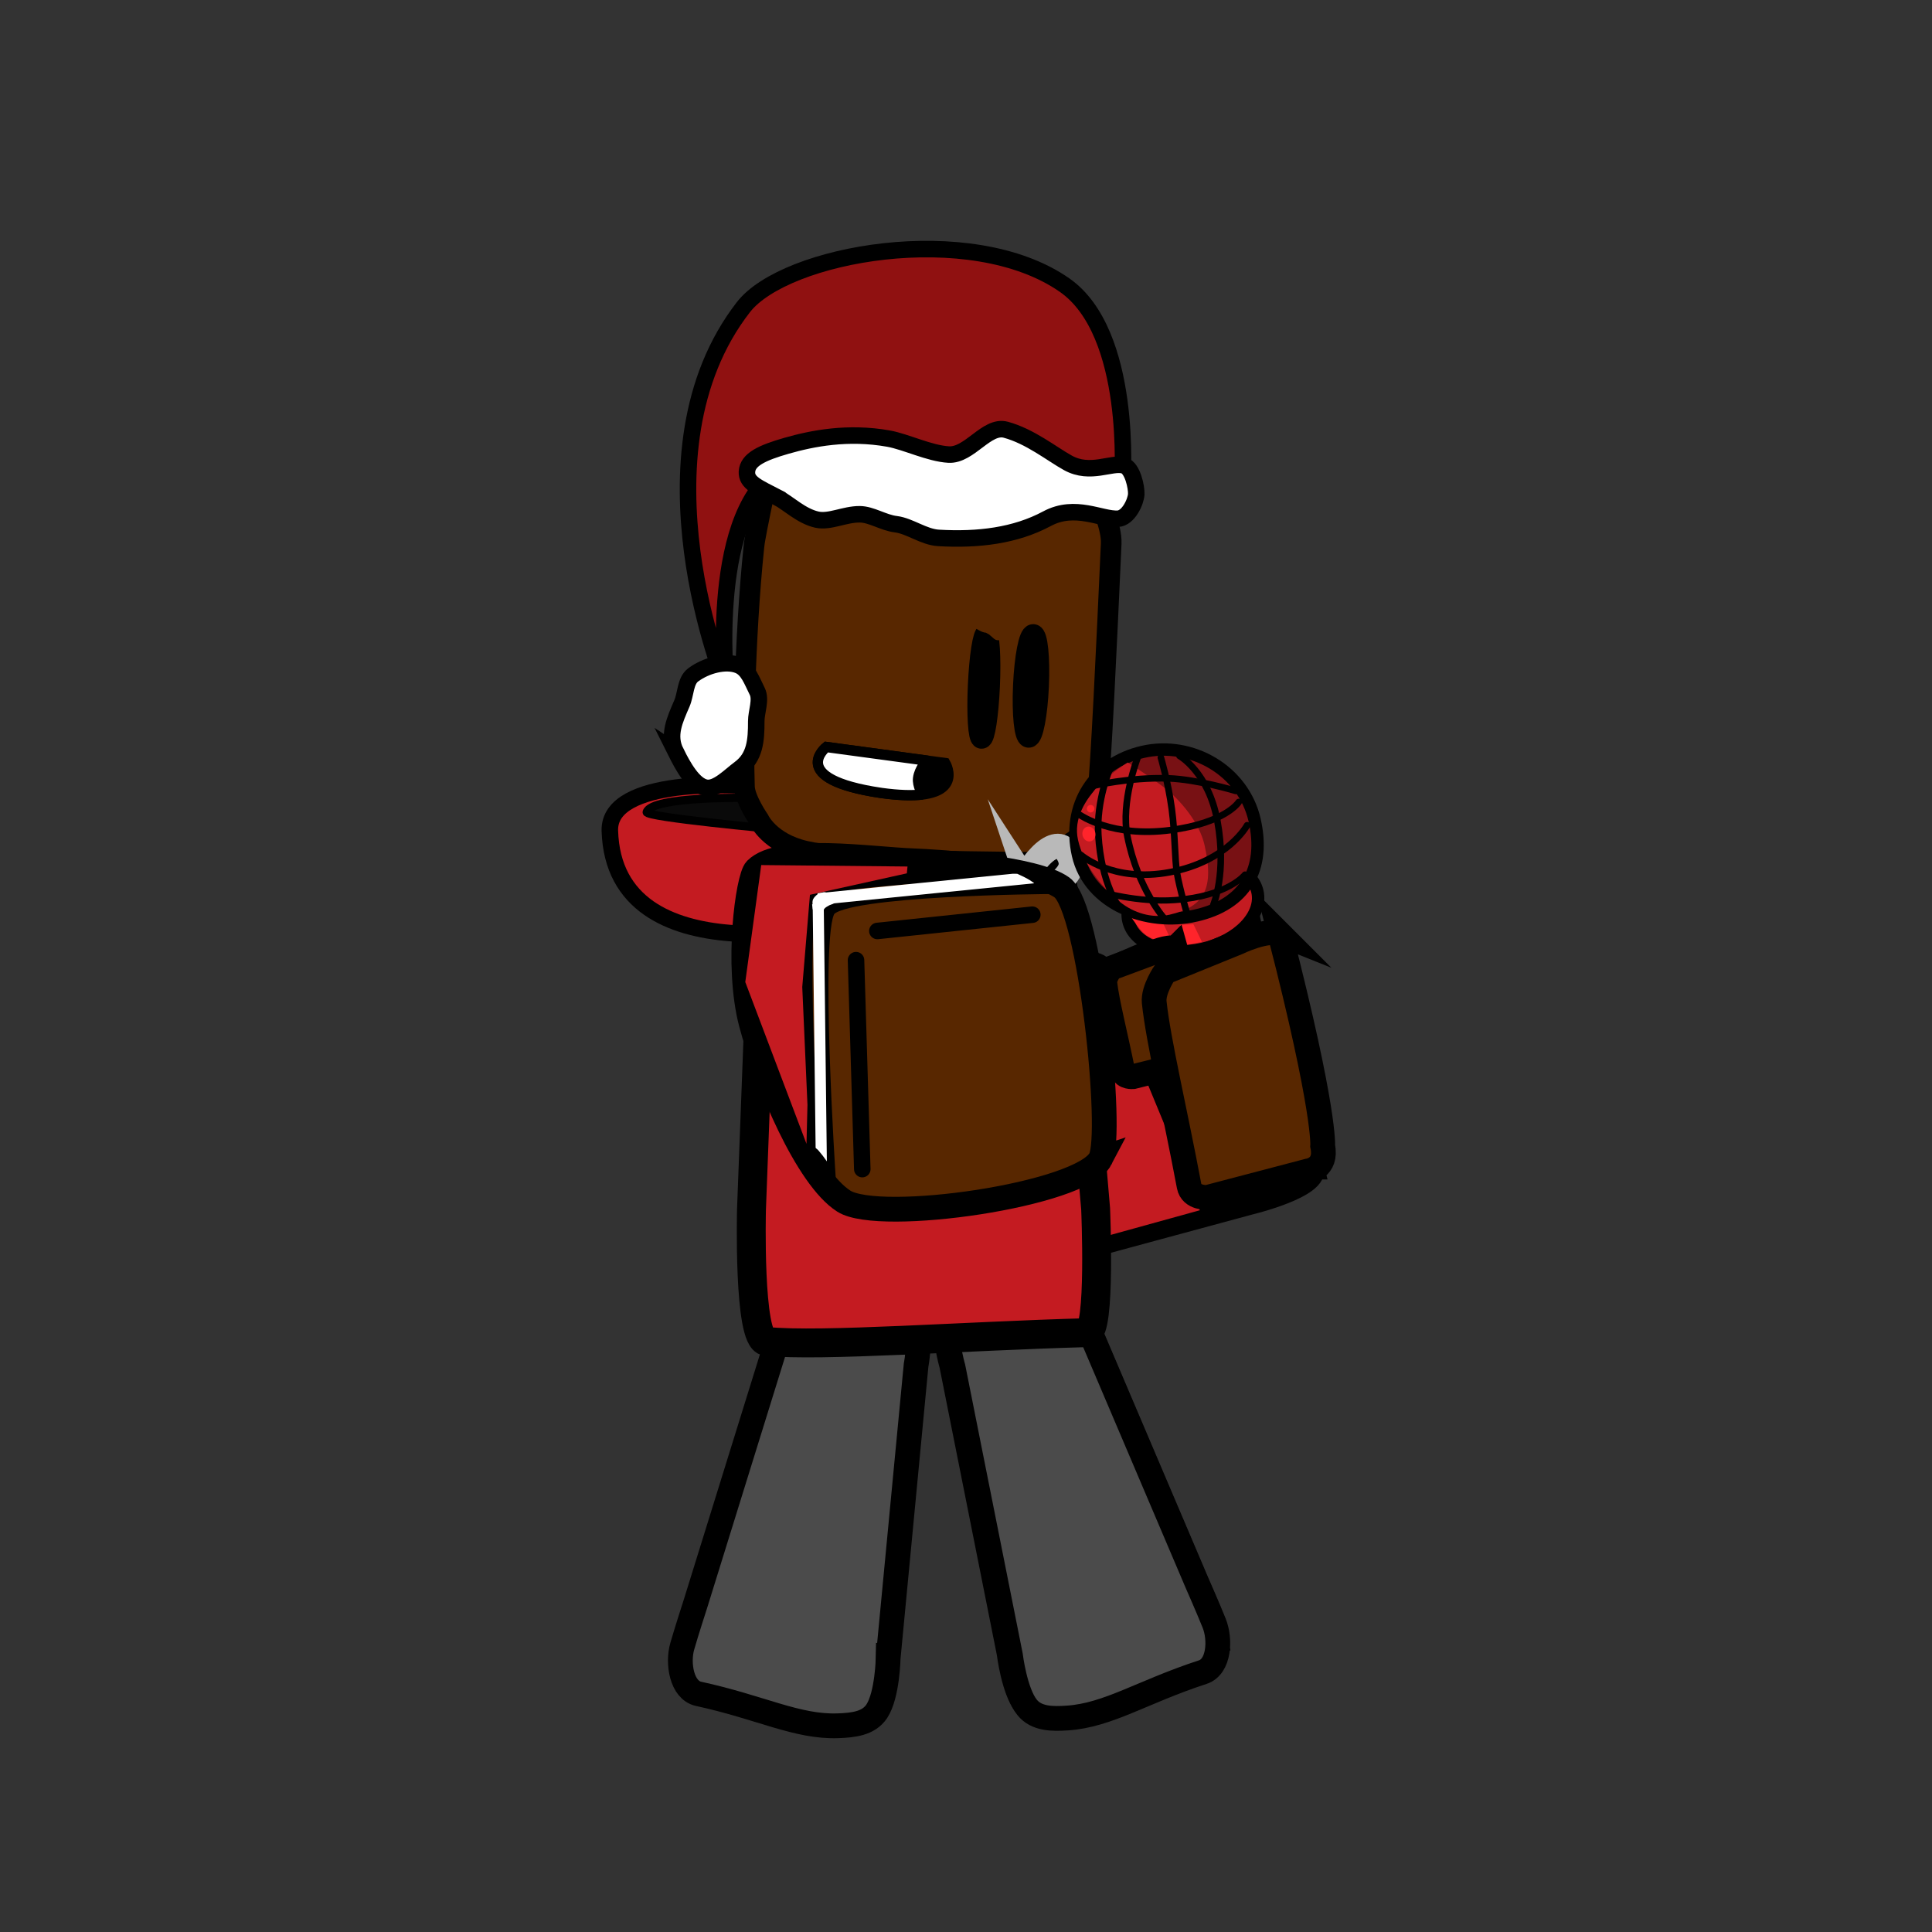 <svg version="1.1" xmlns="http://www.w3.org/2000/svg" xmlns:xlink="http://www.w3.org/1999/xlink" width="234" height="234" viewBox="0,0,234,234"><rect x="0" y="0" width="234" height="234" fill="#333333" stroke="none"/><g transform="translate(-123,-63)"><g data-paper-data="{&quot;isPaintingLayer&quot;:true}" fill-rule="nonzero" stroke-linejoin="miter" stroke-miterlimit="10" stroke-dasharray="" stroke-dashoffset="0" style="mix-blend-mode: normal"><path d="M123,297v-234h234v234z" data-paper-data="{&quot;index&quot;:null}" fill="none" stroke="none" stroke-width="0" stroke-linecap="butt"/><g><g><g data-paper-data="{&quot;origRot&quot;:0}" stroke="#000000" stroke-width="3" stroke-linecap="round"><path d="M281.857,204.349c0.948,2.259 -7.579,4.304 -7.579,4.304c0,0 -22.407,6.052 -32.977,8.956c-4.618,0.551 -20.684,-34.936 -18.707,-40.39c0.881,-2.431 8.942,-8.286 10.832,-7.584c3.597,1.336 14.353,14.25 14.353,14.25l-3.752,1.843l10.275,-3.86c0,0 11.565,-5.561 17.038,-6.504c3.036,-0.523 10.519,28.985 10.519,28.985z" data-paper-data="{&quot;origPos&quot;:null}" fill="#582700"/><path d="M272.464,207.51l-10.425,-28.183" fill="none"/><path d="M268.806,209.169l-10.694,-28.084" data-paper-data="{&quot;origPos&quot;:null}" fill="none"/></g><path d="M272.514,208.156l-2.629,0.991l-10.845,-28.761l2.629,-0.991z" fill="#ffffff" stroke="none" stroke-width="0" stroke-linecap="butt"/><path d="M241.085,217.856l-6.866,-8.716l-9.487,-22.047l-1.511,-8.353l2.012,-4.718l6.858,-3.036l1.372,-0.607l13.054,12.812l-2.642,1.443l0.81,1.829l12.419,-4.678l11.56,27.964l-26.308,7.273z" fill="#c41b21" stroke="#000000" stroke-width="0.5" stroke-linecap="round"/></g><g fill="#fffc96" stroke="#000000" stroke-width="2" stroke-linecap="round"><path d="M250.82,182.338c0,0 2.461,-4.34 5.46,-2.733c4.798,2.571 -15.712,33.881 -20.853,31.51c-2.101,-0.969 -0.842,-4.393 -0.842,-4.393l2.034,0.657c0,0 5.123,-4.929 10.068,-12.113c4.876,-7.085 6.772,-12.64 6.772,-12.64z"/><path d="M241.253,180.306c0,0 -1.043,-4.388 1.566,-4.283c5.477,0.221 12.249,41.136 7.167,39.699c-3.078,-0.87 -2.732,-4.922 -2.732,-4.922l1.508,0.438c0,0 0.075,-6.25 -1.609,-15.483c-1.685,-9.232 -4.442,-15.213 -4.442,-15.213z" data-paper-data="{&quot;index&quot;:null}"/></g></g><g stroke="#000000" stroke-linecap="round"><path d="M225.458,174.916c0,0 -28.059,6.674 -28.594,-11.298c-0.197,-6.622 16.072,-5.463 16.072,-5.463z" data-paper-data="{&quot;origPos&quot;:null}" fill="#c41b21" stroke-width="2"/><path d="M217.102,163.449c0,0 -15.965,-1.47 -15.773,-2.089c0.609,-1.963 12.401,-1.718 12.401,-1.718z" data-paper-data="{&quot;origPos&quot;:null}" fill="#0a0a0a" stroke-width="1"/></g><g data-paper-data="{&quot;origRot&quot;:0}" stroke="#000000" stroke-linecap="round"><path d="M238.261,228.301c0,0 -1.368,-4.602 0.124,-4.997c4.402,-1.167 8.213,-3.929 12.744,-3.47c1.881,0.191 3.689,4.08 3.689,4.08l12.968,30.462c0,0 1.38,3.128 2.11,4.953c0.78,1.951 0.613,5.257 -1.385,5.909c-7.335,2.394 -11.464,5.237 -16.414,5.56c-1.803,0.118 -3.725,0.125 -4.859,-1.282c-1.482,-1.838 -2.018,-6.287 -2.018,-6.287z" data-paper-data="{&quot;origPos&quot;:null}" fill="#ff0000" stroke-width="3"/><path d="M270.852,262.542c0,0 -4.961,4.187 -9.843,5.617c-3.746,1.097 -12.146,2.49 -12.146,2.49c0,0 -2.031,-2.122 -2.566,-3.633c-0.564,-1.591 -0.25,-4.316 -0.25,-4.316l22.147,-7.317z" data-paper-data="{&quot;origPos&quot;:null}" fill="#976e57" stroke-width="2"/><path d="M238.429,228.586c0,0 -1.368,-4.602 0.124,-4.997c4.402,-1.167 8.213,-3.929 12.744,-3.47c1.881,0.191 3.689,4.08 3.689,4.08l12.968,30.462c0,0 1.38,3.128 2.11,4.953c0.78,1.951 0.613,5.257 -1.385,5.909c-7.335,2.394 -11.464,5.237 -16.414,5.56c-1.803,0.118 -3.725,0.124 -4.859,-1.282c-1.482,-1.838 -2.018,-6.287 -2.018,-6.287z" data-paper-data="{&quot;origPos&quot;:null}" fill="#4b4b4b" stroke-width="3"/></g><path d="M230.572,263.794c0,0 -0.082,4.481 -1.37,6.459c-0.986,1.515 -2.898,1.703 -4.704,1.768c-4.957,0.18 -9.353,-2.23 -16.893,-3.868c-2.054,-0.446 -2.555,-3.718 -1.977,-5.738c0.541,-1.89 1.597,-5.141 1.597,-5.141l9.814,-31.62c0,0 1.404,-4.052 3.257,-4.433c4.461,-0.916 8.533,1.446 13.03,2.161c1.524,0.242 0.629,4.959 0.629,4.959c0,0 -0.855,8.965 -1.402,14.702c-0.772,8.098 -1.979,20.751 -1.979,20.751z" fill="#4b4b4b" stroke="#000000" stroke-width="3" stroke-linecap="round"/><g><path d="M215.058,182.013c0,0 1.552,-14.457 3.693,-15.062c6.426,-1.818 21.243,-1.287 31.129,-1.554c1.528,-0.041 3.213,13.452 3.213,13.452l2.607,30.569c0,0 0.647,14.946 -1.02,14.991c-14.842,0.401 -32.214,1.723 -38.852,1.061c-2.213,-0.221 -1.81,-15.995 -1.81,-15.995z" fill="#c41b21" stroke="#000000" stroke-width="3.5" stroke-linecap="round"/><path d="M234.068,189.749c-1.291,0.035 -1.358,-2.452 -1.358,-2.452c-0.139,-5.157 -0.323,-11.972 -0.462,-17.13c0,0 -0.067,-2.487 1.224,-2.521c1.291,-0.035 1.358,2.452 1.358,2.452c0.139,5.157 0.278,10.315 0.418,15.472l0.045,1.658c0,0 0.067,2.487 -1.224,2.521z" fill="#ffffff" stroke="none" stroke-width="0.5" stroke-linecap="butt"/><path d="M245.802,189.016c-1.291,0.035 -1.376,-3.089 -1.376,-3.089c-0.175,-6.479 -0.406,-15.041 -0.581,-21.52c0,0 -0.084,-3.124 1.207,-3.159c1.291,-0.035 1.376,3.089 1.376,3.089c0.175,6.479 0.35,12.958 0.525,19.437l0.056,2.083c0,0 0.084,3.124 -1.207,3.159z" fill="#ffffff" stroke="none" stroke-width="0.5" stroke-linecap="butt"/></g><path d="M249.132,167.456c-12.086,-0.117 -23.807,-0.267 -28.577,-1.366c-4.359,-1.004 -5.624,-3.791 -5.624,-3.791c0,0 -1.708,-2.469 -1.764,-4.003c-0.167,-4.602 -0.027,-17.752 1.144,-29.068c0.039,-0.378 0.075,-0.589 0.136,-0.963c0.184,-1.124 1.09,-5.483 1.09,-5.483c0,0 3.222,-1.595 4.964,-2.034c5.226,-1.316 18.406,0.439 32.309,1.135c1.26,0.063 3.388,1.788 3.388,1.788c0,0 1.477,3.168 1.389,5.15c-0.572,12.811 -1.251,26.984 -1.618,30.219c-0.122,1.079 -2.044,5.23 -2.044,5.23z" fill="#582700" stroke="#000000" stroke-width="2.5" stroke-linecap="round"/><path d="M246.945,146.036c0.154,-3.442 0.691,-6.213 1.201,-6.19c0.51,0.023 0.799,2.831 0.645,6.273c-0.154,3.442 -0.691,6.213 -1.201,6.19c-0.51,-0.023 -0.799,-2.831 -0.645,-6.273z" fill="#000000" stroke="#000000" stroke-width="2.5" stroke-linecap="butt"/><path d="M241.472,146.057c0.156,-3.505 0.593,-6.333 0.976,-6.316c0.382,0.017 0.566,2.872 0.409,6.378c-0.156,3.505 -0.593,6.333 -0.976,6.316c-0.382,-0.017 -0.566,-2.872 -0.409,-6.378z" fill="#000000" stroke="#000000" stroke-width="2.5" stroke-linecap="butt"/><g fill="none" stroke="#b9b9b9" stroke-width="3"><path d="M247.792,170.538c-0.864,-1.335 0.016,-2.579 1.206,-3.83c1.19,-1.251 2.407,-1.655 3.102,-0.699c1.475,2.028 0.012,3.043 -0.919,4.022c-1.19,1.251 -2.169,2.392 -3.389,0.506z" stroke-linecap="butt"/><path d="M248.76,169.92l-2.521,2.588" stroke-linecap="round"/><path d="M242.711,173.234c1.19,-1.251 2.407,-1.655 3.102,-0.699c1.475,2.028 0.012,3.043 -0.919,4.022c-1.19,1.251 -2.169,2.392 -3.389,0.506c-0.864,-1.335 0.016,-2.579 1.206,-3.83z" stroke-linecap="butt"/><path d="M242.473,176.446l-2.521,2.588" stroke-linecap="round"/><path d="M234.319,178.734c0.356,-1.645 1.698,-1.527 3.23,-1.109c1.532,0.418 2.526,1.368 2.317,2.622c-0.444,2.658 -1.985,1.832 -3.184,1.505c-1.532,-0.418 -2.866,-0.694 -2.362,-3.018z" stroke-linecap="butt"/><path d="M232.098,178.392l3.205,0.922" stroke-linecap="round"/><path d="M227.004,174.554c0.857,-1.34 2.053,-0.585 3.327,0.536c1.274,1.122 1.883,2.474 1.287,3.525c-1.263,2.229 -2.415,0.728 -3.412,-0.15c-1.274,-1.122 -2.412,-2.018 -1.201,-3.911z" stroke-linecap="butt"/><path d="M225.072,173.17l2.651,2.391" stroke-linecap="round"/><path d="M220.338,168.607c0.857,-1.34 2.053,-0.585 3.327,0.536c1.274,1.122 1.883,2.474 1.287,3.525c-1.263,2.229 -2.415,0.728 -3.412,-0.15c-1.274,-1.122 -2.412,-2.018 -1.201,-3.911z" stroke-linecap="butt"/><path d="M218.405,167.223l2.651,2.391" stroke-linecap="round"/></g><path d="M245.372,139.796c-0.213,0.55 -0.69,0.5 -0.885,0.454c-0.144,0.19 -0.377,0.308 -0.633,0.295c-0.176,-0.008 -0.335,-0.077 -0.458,-0.184l-0.618,-0.53c-0.123,-0.068 -0.246,-0.134 -0.369,-0.198c-0.568,-0.04 -1.106,-0.49 -1.766,-0.807c-0.158,-0.064 -0.317,-0.127 -0.479,-0.189c0,0 -0.152,-0.059 -0.287,-0.193c-0.258,-0.129 -0.429,-0.401 -0.415,-0.707c0.02,-0.414 0.371,-0.733 0.785,-0.714c0.081,0.004 0.158,0.02 0.23,0.048l0.741,0.261l-0.032,0.091l0.029,0.015c0.02,0.009 0.041,0.018 0.061,0.028c0.075,0.031 0.15,0.062 0.225,0.094c1.005,0.165 1.973,0.52 2.885,1.065l0.556,0.202c0,0 0.699,0.271 0.429,0.97z" fill="#582700" stroke="none" stroke-width="0.5" stroke-linecap="butt"/><g><g data-paper-data="{&quot;index&quot;:null}"><path d="M267.947,174.921c2.382,-0.542 5.89,-5.569 6.392,-3.357c0.256,1.127 4.536,21.802 4.06,22.979c-0.458,1.134 -1.284,1.971 -2.453,2.236c-0.795,0.181 -2.106,0.074 -2.997,-0.348c-1.778,-0.843 -11.309,-20.187 -11.644,-21.66c-0.503,-2.212 4.259,0.691 6.641,0.15z" fill="#0091d4" stroke="#000000" stroke-width="1.5" stroke-linecap="butt"/><g stroke-linecap="butt"><path d="M266.306,167.597c4.316,-0.981 8.34,0.534 8.988,3.384c0.648,2.85 -2.326,5.955 -6.642,6.937c-4.316,0.981 -8.34,-0.534 -8.988,-3.384c-0.648,-2.85 2.326,-5.955 6.642,-6.937z" fill="#c41b21" stroke="#000000" stroke-width="1.5"/><path d="M265.02,177.238c0,0 -1.707,-0.009 -3.173,-0.966c-0.692,-0.466 -1.799,-2.123 -1.799,-2.123l3.872,0.771z" fill="#ff242b" stroke="none" stroke-width="0"/><path d="M268.577,177.069l-1.898,0.378c0,0 -0.433,-0.668 -0.553,-1.073c-0.103,-0.346 -0.221,-1.371 -0.221,-1.371l1.638,-0.058z" fill="#ff242b" stroke="none" stroke-width="0"/></g><g><path d="M267.85,173.889c-5.954,1.353 -12.937,-1.387 -14.29,-7.341c-1.353,-5.954 1.905,-11.129 7.859,-12.483c5.954,-1.353 12.183,2.307 13.537,8.261c1.353,5.954 -1.151,10.209 -7.105,11.562z" fill="#781114" stroke="#000000" stroke-width="1.5" stroke-linecap="butt"/><path d="M259.588,155.356c0,0 1.77,1.078 4.115,2.798c2.339,1.715 4.589,4.564 5.18,7.166c1.184,5.209 0.084,7.486 -4.242,8.469c-2.105,0.478 -4.318,-0.214 -5.96,-1.52c-2.304,-1.833 -4.438,-4.568 -5.11,-7.522c-1.184,-5.209 6.017,-9.39 6.017,-9.39z" fill="#c41b21" stroke="none" stroke-width="0" stroke-linecap="butt"/><path d="M274.049,162.954c0,0 -2.333,4.35 -9.332,5.681c-6.943,1.32 -10.81,-2.097 -10.81,-2.097" fill="none" stroke="#000000" stroke-width="0.8" stroke-linecap="round"/><path d="M273.788,168.921c0,0 -1.991,2.615 -8.496,3.095c-4.513,0.333 -9.069,-1.03 -9.069,-1.03" fill="none" stroke="#000000" stroke-width="0.75" stroke-linecap="round"/><path d="M273.036,160.137c0,0 -1.536,2.511 -8.291,3.406c-7.024,0.93 -10.94,-1.833 -10.94,-1.833" fill="none" stroke="#000000" stroke-width="0.8" stroke-linecap="round"/><path d="M255.307,158.197c0,0 4.539,-1.081 9.2,-0.924c3.539,0.119 8.16,1.517 8.16,1.517" fill="none" stroke="#000000" stroke-width="0.8" stroke-linecap="round"/><path d="M265.859,154.555c0,0 3.489,1.942 4.583,7.851c1.173,6.332 -0.483,10.184 -0.483,10.184" fill="none" stroke="#000000" stroke-width="0.8" stroke-linecap="round"/><path d="M266.814,173.802c0,0 -0.936,-3.138 -1.26,-5.064c-0.273,-1.622 -0.231,-4.835 -0.627,-7.744c-0.45,-3.308 -1.323,-6.237 -1.323,-6.237" fill="none" stroke="#000000" stroke-width="0.8" stroke-linecap="round"/><path d="M264.067,174.302c0,0 -3.247,-3.575 -4.524,-10.031c-0.814,-4.113 1.22,-9.429 1.22,-9.429" fill="none" stroke="#000000" stroke-width="0.8" stroke-linecap="round"/><path d="M258.594,172.934c0,0 -2.208,-2.783 -2.567,-8.83c-0.249,-4.199 1.413,-8.01 1.413,-8.01" fill="none" stroke="#000000" stroke-width="0.8" stroke-linecap="round"/><path d="M255.089,164.901c-0.425,0.097 -0.859,-0.222 -0.97,-0.712c-0.111,-0.49 0.143,-0.965 0.567,-1.062c0.425,-0.097 0.859,0.222 0.97,0.712c0.111,0.49 -0.143,0.965 -0.567,1.062z" fill="#ff242b" stroke="none" stroke-width="0" stroke-linecap="butt"/><path d="M255.194,161.394c-0.245,0.056 -0.489,-0.098 -0.544,-0.343c-0.056,-0.245 0.098,-0.489 0.343,-0.544c0.245,-0.056 0.489,0.098 0.544,0.343c0.056,0.245 -0.098,0.489 -0.343,0.544z" fill="#ff242b" stroke="none" stroke-width="0" stroke-linecap="butt"/></g></g><path d="M265.356,177.858c2.921,10.398 2.68,12.376 2.68,12.376c0.295,1.322 -1.016,1.483 -1.016,1.483c0,0 -2.505,0.622 -4.108,1.02c-1.053,0.261 -2.698,0.67 -2.698,0.67c0,0 -1.076,0.086 -1.222,-0.639c-0.877,-4.364 -1.948,-8.487 -2.179,-10.721c-0.077,-0.745 0.759,-1.785 0.759,-1.785l4.917,-1.83c0,0 1.972,-0.867 2.866,-0.573z" fill="#582700" stroke="#000000" stroke-width="3" stroke-linecap="round"/><path d="M278.025,176.104c5.55,21.624 5.175,25.702 5.175,25.702c0.569,2.747 -1.782,3.022 -1.782,3.022c0,0 -4.483,1.178 -7.353,1.932c-1.884,0.495 -4.828,1.268 -4.828,1.268c0,0 -1.93,0.132 -2.213,-1.374c-1.703,-9.061 -3.746,-17.632 -4.227,-22.26c-0.16,-1.543 1.312,-3.657 1.312,-3.657l8.783,-3.571c0,0 3.519,-1.707 5.134,-1.061z" fill="#582700" stroke="#000000" stroke-width="3" stroke-linecap="round"/></g><g data-paper-data="{&quot;index&quot;:null}"><g data-paper-data="{&quot;index&quot;:null}" stroke="#000000"><path d="M256.292,203.354c-2.286,4.383 -26.739,7.883 -31.088,5.127c-4.46,-2.826 -9.34,-14.439 -11.214,-21.513c-1.874,-7.075 -0.399,-17.677 0.574,-18.656c2.92,-2.937 14.002,-1.233 19.02,-1.055c2.998,0.106 14.762,0.87 18.036,3.23c3.464,2.497 6.251,29.838 4.671,32.867z" data-paper-data="{&quot;origRot&quot;:0,&quot;origPos&quot;:null}" fill="#582700" stroke-width="3" stroke-linecap="butt"/><path d="M248.033,173.786l-18.77,1.972" data-paper-data="{&quot;origPos&quot;:null}" fill="none" stroke-width="2" stroke-linecap="round"/><path d="M227.438,204.6l-0.759,-25.307" data-paper-data="{&quot;origPos&quot;:null}" fill="none" stroke-width="2" stroke-linecap="round"/><path d="M223.478,205.795c0,0 -1.956,-29.496 -0.064,-32.495c1.656,-2.625 26.856,-2.768 26.856,-2.768" data-paper-data="{&quot;origPos&quot;:null}" fill="none" stroke-width="1.5" stroke-linecap="round"/><path d="M221.494,202.439c0,0 -1.863,-28.092 -0.061,-30.948c1.577,-2.5 25.577,-2.636 25.577,-2.636" data-paper-data="{&quot;origPos&quot;:null}" fill="none" stroke-width="1.5" stroke-linecap="round"/></g><path d="M233.066,168.983l-11.733,2.598l-0.915,10.963l0.631,14.27l-0.15,6.013l-7.888,-20.855l1.97,-14.449l18.21,0.18z" fill="#c41b21" stroke="#000000" stroke-width="0.5" stroke-linecap="round"/><path d="M221.427,172.302l1.338,-0.284l0.392,32.469l-1.338,0.284z" fill="#ffffff" stroke="none" stroke-width="0" stroke-linecap="butt"/><path d="M248.025,168.587l0.237,1.393l-26.007,2.604l-0.237,-1.393z" fill="#ffffff" stroke="none" stroke-width="0" stroke-linecap="butt"/><path d="M220.027,202.148c1.158,-0.954 2.111,0.204 2.111,0.204l0.504,0.615c0.296,0.405 0.591,0.811 0.887,1.216c0,0 0.884,1.212 -0.328,2.096c-1.212,0.884 -2.096,-0.328 -2.096,-0.328c-0.296,-0.405 -0.591,-0.811 -0.887,-1.216l-0.396,-0.476c0,0 -0.954,-1.158 0.204,-2.111z" fill="#000000" stroke="none" stroke-width="0.5" stroke-linecap="butt"/><path d="M223.328,171.493c0,0 0.001,0 0.001,0l0.045,-0.138l0.506,0.165c0.223,0.068 0.375,0.285 0.352,0.527c-0.019,0.199 -0.152,0.359 -0.328,0.422l-0.454,0.175c-0.445,0.256 -0.649,0.328 -0.787,0.838c0,0 -0.155,0.475 -0.63,0.321c-0.224,-0.073 -0.308,-0.218 -0.334,-0.35c-0.15,-0.076 -0.255,-0.224 -0.273,-0.395l-0.065,-0.528l0.095,-0.012c-0.133,-0.455 0.014,-0.784 0.667,-1.292l0.618,-0.16c0,0 0.492,-0.091 0.582,0.401c0.002,0.009 0.003,0.018 0.004,0.026z" fill="#ffffff" stroke="none" stroke-width="0.5" stroke-linecap="butt"/><path d="M248.907,170.828c-0.27,-0.911 -1.837,-1.604 -2.685,-1.991l-0.437,-0.042c-0.275,-0.027 -0.476,-0.271 -0.45,-0.546c0.027,-0.275 0.271,-0.476 0.546,-0.45v0v0l0.498,0.048l-0.004,0.043l0.083,-0.029c0.041,0.018 0.082,0.036 0.123,0.054c0.584,-0.325 2.011,0.423 2.539,0.752l0.195,0.197c0,0 0.318,0.386 -0.068,0.704c-0.004,0.003 -0.008,0.007 -0.012,0.01c0.254,0.267 0.463,0.563 0.605,0.891c0,0 0.18,0.467 -0.287,0.646c-0.467,0.18 -0.646,-0.287 -0.646,-0.287z" fill="#000000" stroke="none" stroke-width="0.5" stroke-linecap="butt"/></g><g stroke="#000000" stroke-width="1.25" stroke-linecap="butt"><g data-paper-data="{&quot;index&quot;:null}" fill="#000000"><path d="M229.694,159.036c-11.481,-1.703 -6.611,-5.561 -6.611,-5.561l14.411,1.948c0,0 2.998,5.112 -7.8,3.613z"/></g><g data-paper-data="{&quot;index&quot;:null}" fill="#ffffff"><path d="M229.694,159.036c-11.481,-1.703 -6.611,-5.561 -6.611,-5.561c0,0 9.75,1.318 12.183,1.647c0.003,0 -0.925,1.01 -1.066,2.127c-0.116,0.914 0.554,1.975 0.533,1.978c-1.198,0.146 -2.83,0.116 -5.038,-0.19z"/></g></g><g data-paper-data="{&quot;index&quot;:null}" stroke="#000000" stroke-width="2" stroke-linecap="butt"><path d="M258.943,121.226c0,0 -32.431,-6.177 -40.966,-1.678c-9.312,4.909 -7.029,26.531 -7.029,26.531c0,0 -11.673,-28.163 2.1,-45.887c5.046,-6.493 27.52,-10.598 38.895,-2.658c8.313,5.802 7,23.692 7,23.692z" fill="#901111"/><path d="M217.158,123.248c-2.373,-1.233 -3.763,-1.77 -3.689,-3.115c0.082,-1.481 1.849,-2.297 4.807,-3.145c3.066,-0.879 7.41,-1.748 12.342,-0.864c2.101,0.377 4.952,1.797 7.282,1.932c2.528,0.147 4.604,-3.634 6.917,-3.007c2.949,0.798 5.532,2.907 7.523,4.011c2.725,1.512 5.284,-0.137 6.8,0.316c1.037,0.31 1.527,2.66 1.48,3.493c-0.05,0.896 -0.94,2.881 -2.213,2.959c-2.024,0.124 -5.168,-1.843 -8.593,-0.005c-3.847,2.065 -8.349,2.606 -13.14,2.328c-1.802,-0.105 -3.488,-1.454 -5.168,-1.66c-1.535,-0.188 -2.966,-1.197 -4.38,-1.203c-1.856,-0.009 -3.64,0.992 -5.185,0.649c-1.89,-0.42 -3.468,-2.004 -4.783,-2.688z" data-paper-data="{&quot;index&quot;:null}" fill="#ffffff"/><path d="M204.854,154.077c-1.007,-2.017 -0.142,-3.847 0.738,-5.879c0.485,-1.12 0.396,-2.735 1.363,-3.456c1.559,-1.161 3.934,-1.789 5.485,-1.164c1.158,0.467 1.606,1.819 2.274,3.155c0.509,1.018 -0.12,2.487 -0.117,3.617c0.006,2.342 -0.148,4.35 -1.984,5.718c-1.259,0.937 -2.794,2.581 -4.111,2.338c-1.532,-0.282 -2.808,-2.648 -3.649,-4.33z" fill="#ffffff"/></g></g></g></svg>